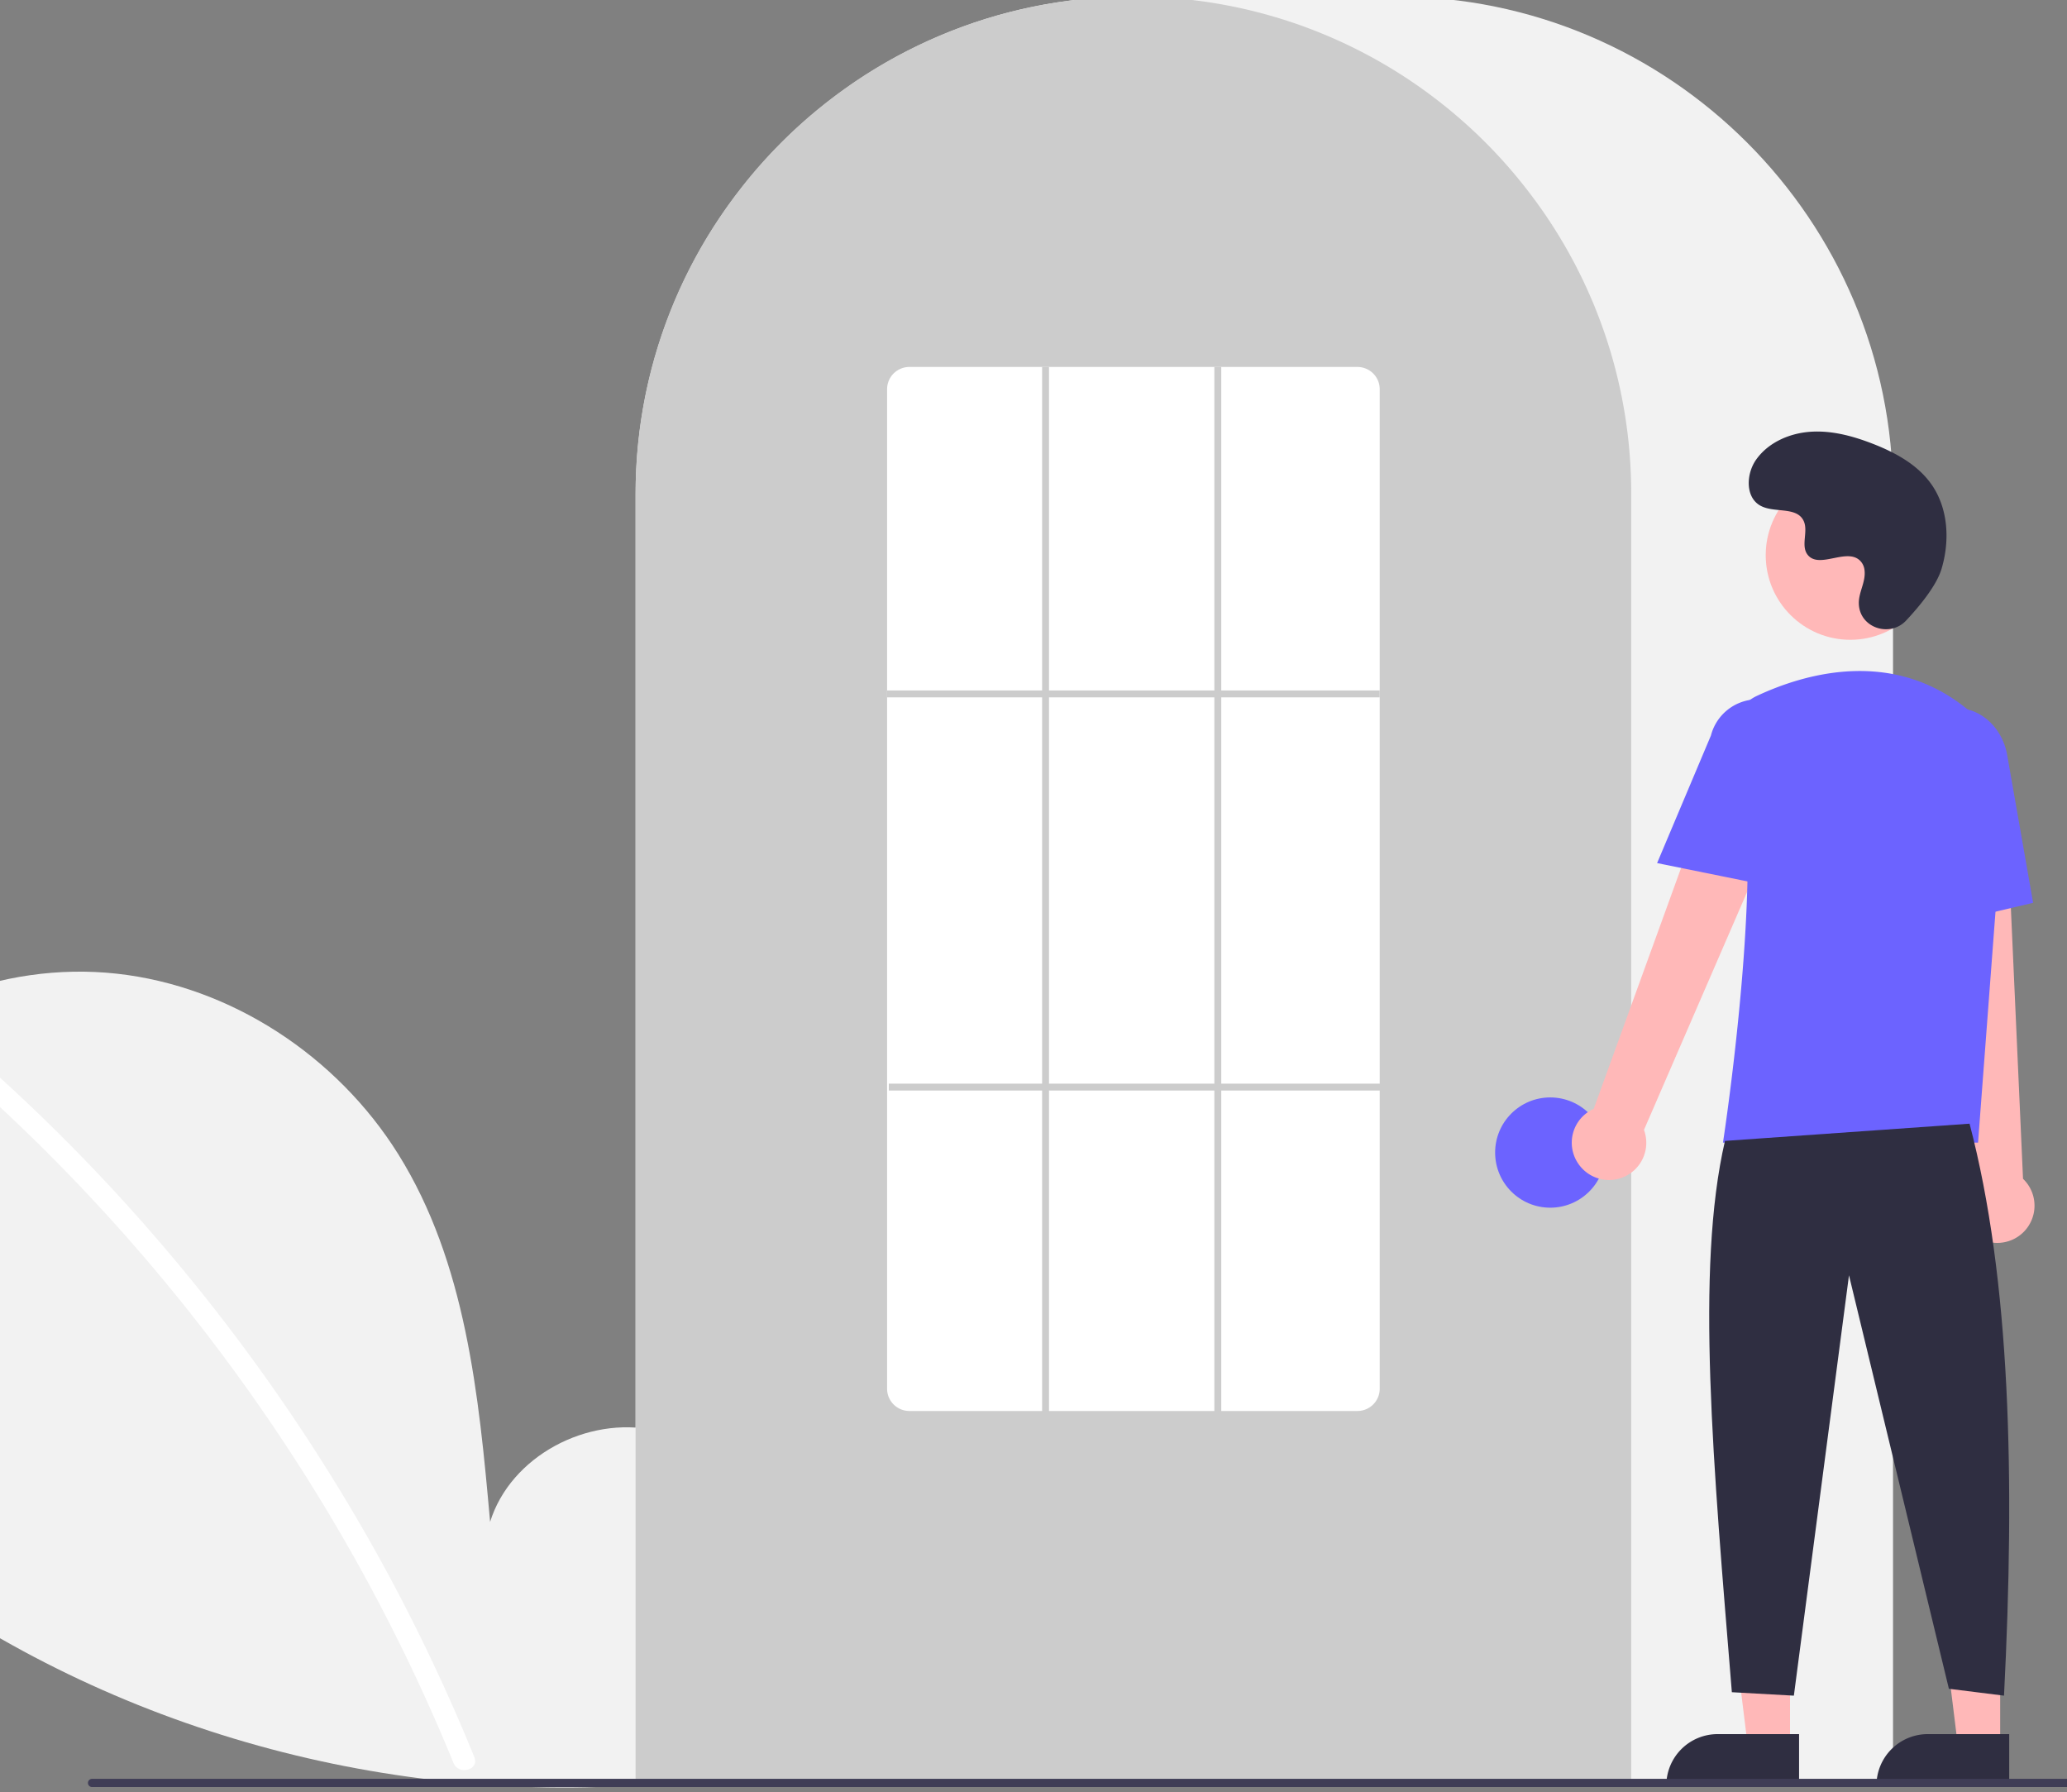 <svg width="600" height="520.139" xmlns="http://www.w3.org/2000/svg">

 <rect width="100%" height="100%" fill="#808080" stroke="none"/>

 <g>
  <title>background</title>
  <rect fill="none" id="canvas_background" height="522.139" width="602" y="-1" x="-1"/>
 </g>
 <g>
  <title>Layer 1</title>
  <path id="svg_3" fill="#f2f2f2" d="m205.067,510.699c15.299,-12.927 24.591,-33.348 22.154,-53.228s-17.531,-38.156 -37.11,-42.377s-41.897,7.464 -47.844,26.59c-3.273,-36.873 -7.044,-75.292 -26.648,-106.693c-17.751,-28.433 -48.497,-48.778 -81.818,-52.418s-68.404,10.107 -89.185,36.407s-25.869,64.535 -11.315,94.729c10.722,22.243 30.475,38.797 51.172,52.264c66.03,42.965 147.939,60.884 225.877,49.415"/>
  <path id="svg_4" fill="#fff" d="m-22.433,293.442a540.355,540.355 0 0 1 75.304,74.777a548.076,548.076 0 0 1 59.386,87.891a545.835,545.835 0 0 1 25.43,53.846c1.527,3.743 -4.55,5.372 -6.06,1.671a536.36,536.36 0 0 0 -49.009,-92.727a539.734,539.734 0 0 0 -65.729,-81.198a538.441,538.441 0 0 0 -43.766,-39.815c-3.138,-2.555 1.332,-6.978 4.444,-4.444l0,-0z"/>
  <path id="svg_5" fill="#f2f2f2" d="m549.5,518l-365,0l0,-374.5c0,-79.678 64.822,-144.5 144.5,-144.5l76,0c79.677,0 144.5,64.822 144.5,144.5l0,374.5z"/>
  <path id="svg_6" fill="#ccc" d="m473.5,518l-289,0l0,-374.5a143.382,143.382 0 0 1 27.596,-84.944c0.664,-0.905 1.326,-1.798 2.009,-2.681a144.466,144.466 0 0 1 30.754,-29.851c0.66,-0.48 1.322,-0.952 1.994,-1.423a144.16,144.16 0 0 1 31.472,-16.459c0.661,-0.25 1.334,-0.501 2.007,-0.742a144.02,144.02 0 0 1 31.108,-7.336c0.658,-0.09 1.333,-0.16 2.008,-0.23a146.288,146.288 0 0 1 31.105,0c0.673,0.07 1.349,0.141 2.014,0.231a143.995,143.995 0 0 1 31.1,7.335c0.673,0.241 1.346,0.492 2.009,0.743a143.799,143.799 0 0 1 31.106,16.216c0.672,0.461 1.344,0.933 2.006,1.405a145.987,145.987 0 0 1 18.384,15.564a144.305,144.305 0 0 1 12.724,14.551c0.681,0.88 1.343,1.773 2.005,2.677a143.382,143.382 0 0 1 27.597,84.946l0,374.5z"/>
  <circle id="svg_7" fill="#6c63ff" r="16" cy="334.5" cx="450"/>
  <polygon id="svg_8" fill="#ffb8b8" points="519.599,506.783 507.339,506.783 501.506,459.495 519.601,459.496 519.599,506.783 "/>
  <path id="svg_9" fill="#2f2e41" d="m498.582,503.28l23.644,0a0,0 0 0 1 0,0l0,14.887a0,0 0 0 1 0,0l-38.531,0a0,0 0 0 1 0,0l0,0a14.887,14.887 0 0 1 14.887,-14.887l-0,0z"/>
  <polygon id="svg_10" fill="#ffb8b8" points="580.599,506.783 568.339,506.783 562.506,459.495 580.601,459.496 580.599,506.783 "/>
  <path id="svg_11" fill="#2f2e41" d="m559.582,503.28l23.644,0a0,0 0 0 1 0,0l0,14.887a0,0 0 0 1 0,0l-38.531,0a0,0 0 0 1 0,0l0,0a14.887,14.887 0 0 1 14.887,-14.887l-0,0z"/>
  <path id="svg_12" fill="#ffb8b8" d="m458.098,337.67a10.743,10.743 0 0 1 4.511,-15.843l41.676,-114.867l20.507,11.191l-47.585,109.771a10.801,10.801 0 0 1 -19.109,9.748z"/>
  <path id="svg_13" fill="#ffb8b8" d="m574.336,359.254a10.743,10.743 0 0 1 -2.893,-16.217l-12.911,-121.509l23.338,1.066l5.366,119.52a10.801,10.801 0 0 1 -12.9,17.139l0,-0z"/>
  <circle id="svg_14" fill="#ffb8b8" r="24.561" cy="161.123" cx="537.106"/>
  <path id="svg_15" fill="#6c63ff" d="m574.18,331.619l-74.047,0l0.089,-0.576c0.133,-0.861 13.197,-86.439 3.562,-114.436a11.813,11.813 0 0 1 6.069,-14.584l0,0c13.772,-6.485 40.208,-14.471 62.52,4.909a28.234,28.234 0 0 1 9.459,23.396l-7.653,101.29z"/>
  <path id="svg_16" fill="#6c63ff" d="m514.354,257.25l-33.337,-6.763l15.626,-37.03a13.997,13.997 0 0 1 27.106,6.998l-9.395,36.795z"/>
  <path id="svg_17" fill="#6c63ff" d="m557.05,269.808l-2.004,-45.941c-1.52,-8.636 3.424,-16.8 11.027,-18.135c7.605,-1.33 15.032,4.66 16.558,13.36l7.533,42.928l-33.115,7.789z"/>
  <path id="svg_18" fill="#2f2e41" d="m571.716,326.119c11.915,45.377 13.214,103.069 10,166l-16,-2l-29,-120l-16,122l-18,-1c-5.377,-66.03 -10.613,-122.715 -2,-160l71,-5z"/>
  <path id="svg_19" fill="#2f2e41" d="m553.289,180.104c-4.582,4.881 -13.091,2.261 -13.688,-4.407a8.055,8.055 0 0 1 0.01,-1.556c0.308,-2.954 2.015,-5.635 1.606,-8.754a4.59,4.59 0 0 0 -0.84,-2.149c-3.651,-4.889 -12.222,2.187 -15.668,-2.239c-2.113,-2.714 0.371,-6.987 -1.251,-10.021c-2.14,-4.004 -8.479,-2.029 -12.454,-4.221c-4.423,-2.439 -4.158,-9.225 -1.247,-13.353c3.551,-5.034 9.776,-7.72 15.923,-8.107s12.253,1.275 17.992,3.511c6.521,2.541 12.988,6.054 17.001,11.788c4.88,6.973 5.35,16.348 2.909,24.502c-1.485,4.96 -6.552,11.019 -10.293,15.005z"/>
  <path id="svg_20" fill="#3f3d56" d="m764.982,518.643l-738.294,0a1.191,1.191 0 0 1 0,-2.381l738.294,0a1.191,1.191 0 0 1 0,2.381z"/>
  <path id="svg_21" fill="#fff" d="m394,409.5l-130,0a6.465,6.465 0 0 1 -6.5,-6.415l0,-290.169a6.465,6.465 0 0 1 6.5,-6.415l130,0a6.465,6.465 0 0 1 6.5,6.415l0,290.169a6.465,6.465 0 0 1 -6.5,6.415z"/>
  <rect id="svg_22" fill="#ccc" height="2" width="143" y="200.39" x="257.5"/>
  <rect id="svg_23" fill="#ccc" height="2" width="143" y="314.5" x="258"/>
  <rect id="svg_24" fill="#ccc" height="304" width="2" y="106.5" x="302.5"/>
  <rect id="svg_25" fill="#ccc" height="304" width="2" y="106.5" x="352.5"/>
 </g>
</svg>